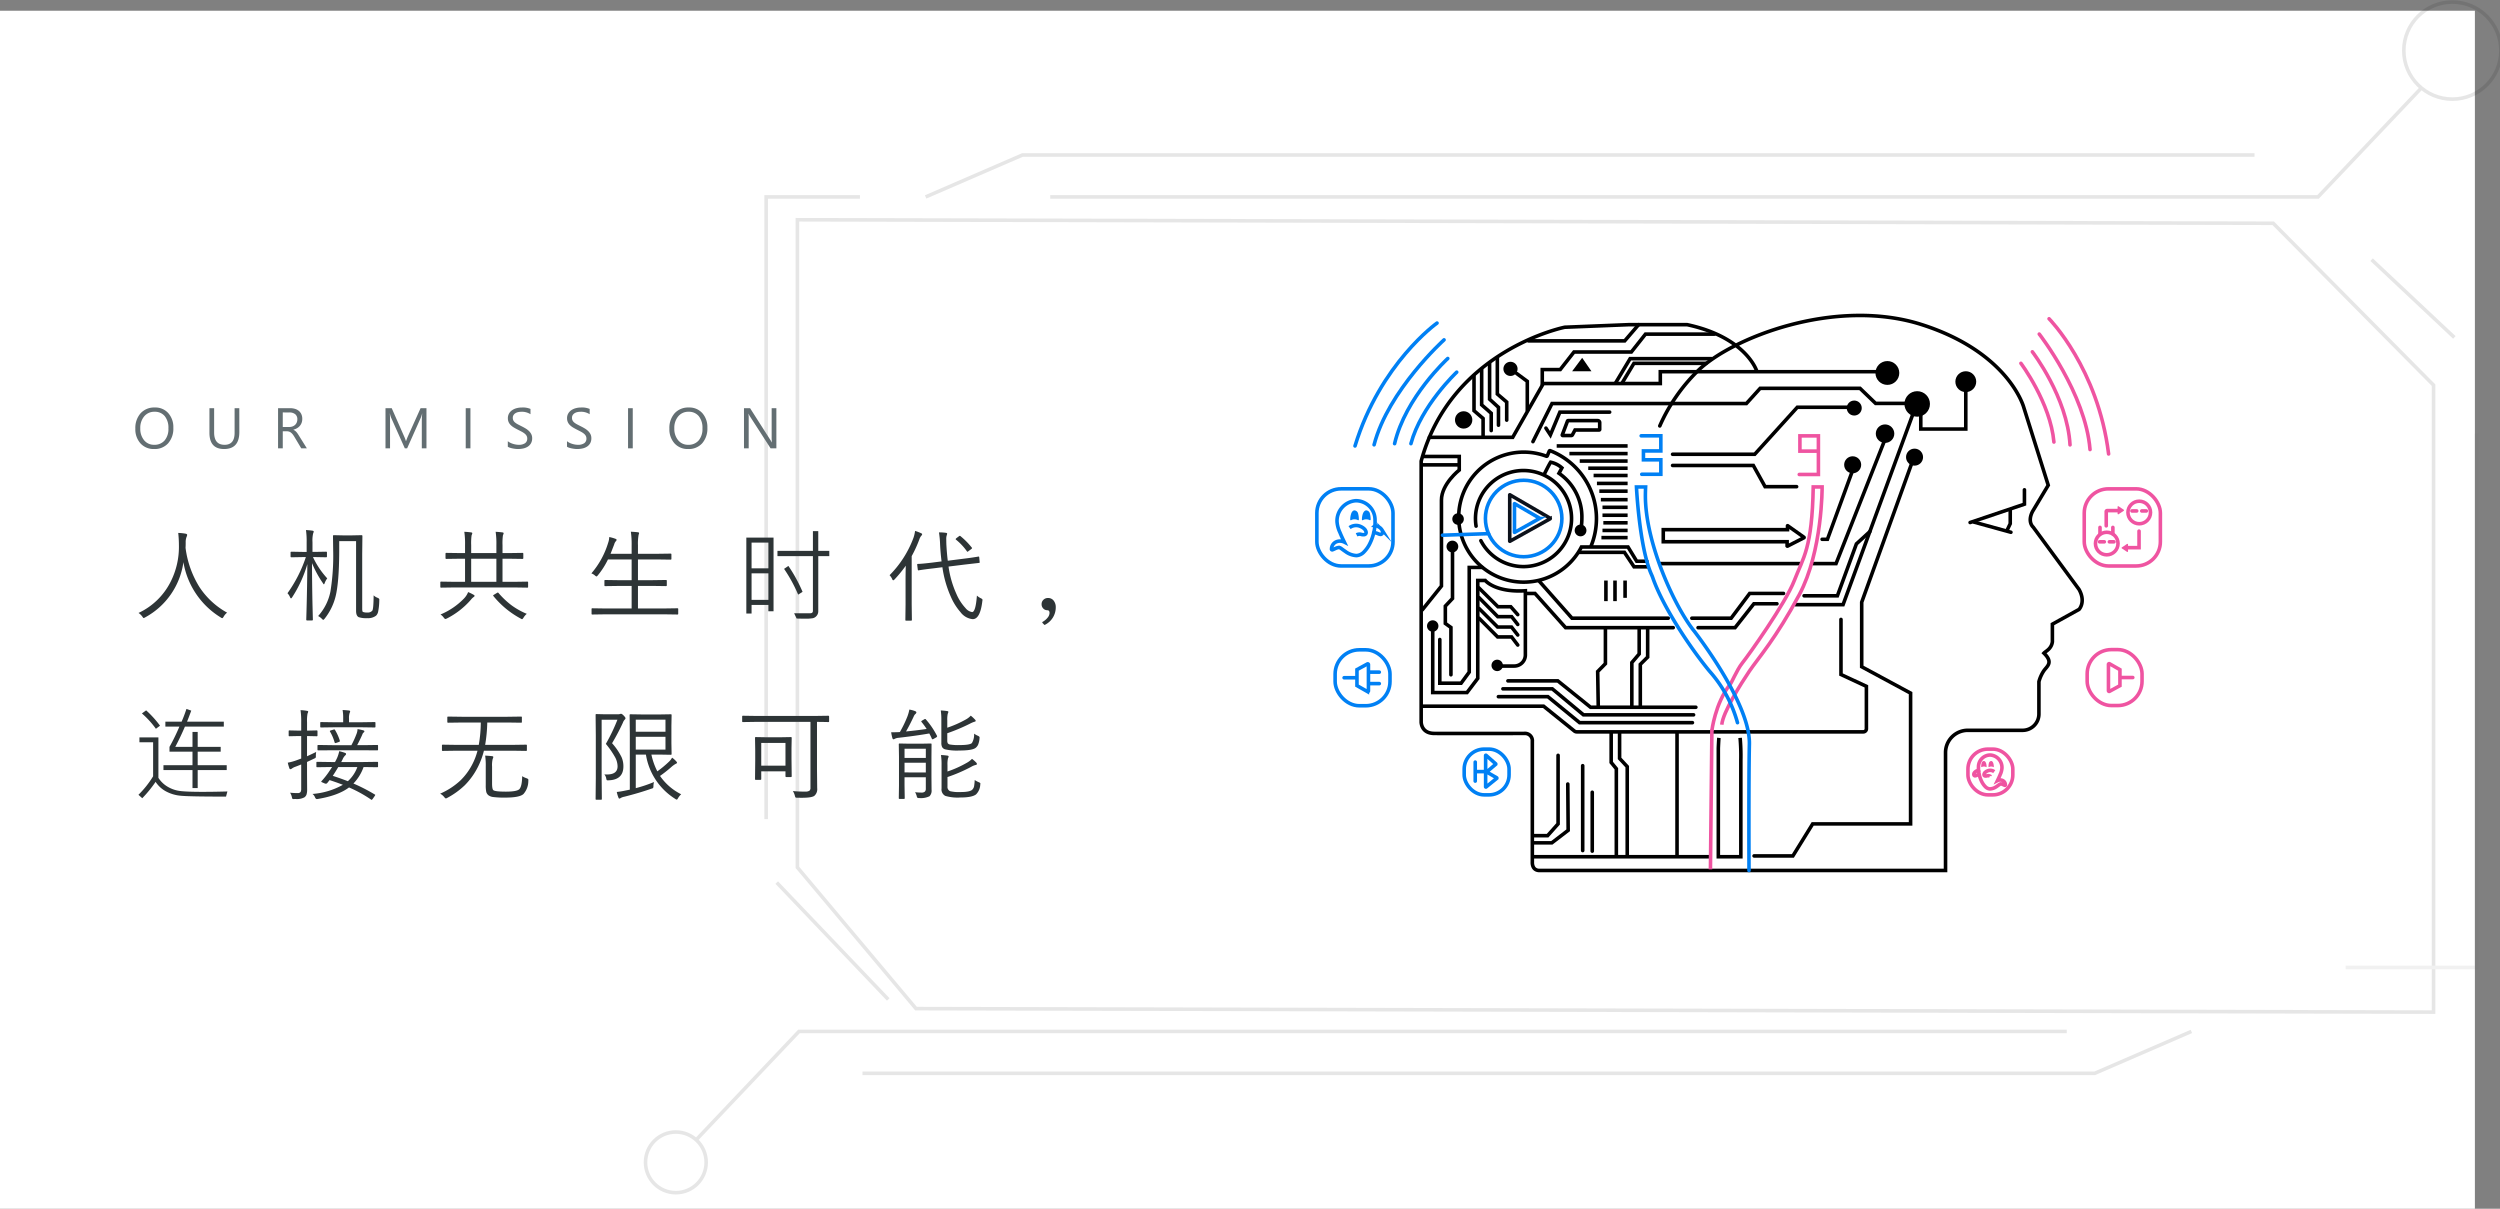 <svg xmlns="http://www.w3.org/2000/svg" xmlns:xlink="http://www.w3.org/1999/xlink" width="697" height="337" viewBox="0 0 697 337"><rect x="0" y="0" width="697" height="337" fill="#808080" stroke="none"/><defs><style>.a{fill:#fff;}.b{clip-path:url(#a);}.c,.d,.e,.f,.g,.h,.i,.m,.n{fill:none;}.c,.e{stroke:#0080f4;}.c,.d,.e,.f,.g,.h,.i{stroke-miterlimit:10;}.d,.f{stroke:#ef54a1;}.e,.f,.g,.h{stroke-linecap:round;}.g,.i,.m{stroke:#000;}.h{stroke:#0c111a;}.j{fill:#ef54a1;}.k{fill:#0080f4;}.l{opacity:0.1;}.n{stroke:#707070;}.o{fill:#2d3436;}.p{fill:#636e72;}</style><clipPath id="a"><rect class="a" width="690" height="333.626" transform="translate(50 88)"/></clipPath></defs><g transform="translate(16.315 -160)"><rect class="a" width="690" height="334" transform="translate(-16.315 163)"/><g class="b" transform="translate(-59.315 72)"><g transform="translate(128.72 110.573)"><g transform="translate(281.423 65.383)"><rect class="c" width="21.226" height="21.506" rx="6.75" transform="translate(0 48.328)"/><rect class="c" width="15.297" height="15.594" rx="6.75" transform="translate(5.09 93.213)"/><rect class="c" width="12.512" height="12.755" rx="5.568" transform="translate(41.073 120.896)"/><rect class="d" width="12.512" height="12.755" rx="5.568" transform="translate(181.521 120.896)"/><g transform="translate(10.633 2.118)"><path class="e" d="M83.38,43.043s-9.927,9.337-12.765,19.93" transform="translate(-55.025 -29.355)"/><path class="e" d="M73.425,32.981S61.633,43.734,58.6,56.725" transform="translate(-47.562 -23.108)"/><path class="e" d="M63.025,19.274S47.475,33.3,43.518,48.535" transform="translate(-38.201 -14.597)"/><path class="e" d="M52.359,6.938S36.529,18.171,29.494,41.2" transform="translate(-29.494 -6.938)"/></g><g transform="translate(196.288 0.916)"><path class="f" d="M519.192,36.531s8.241,11.024,9.2,21.948" transform="translate(-519.192 -24.11)"/><path class="f" d="M527.61,28.052s9.756,12.63,10.5,25.951" transform="translate(-524.419 -18.845)"/><path class="f" d="M532.68,15.025s12.89,16.508,14.154,32.193" transform="translate(-527.566 -10.757)"/><path class="f" d="M539.9,3.768s13.649,13.8,16.6,37.695" transform="translate(-532.05 -3.768)"/></g><path class="g" d="M171.672,16.741s-2.958-9.314-19.387-12.831H136.136l-17.948.72S86.528,10.945,78.154,41.964v72.7s-.06,3.171,3.618,3.211,25.144,0,25.144,0a2.046,2.046,0,0,1,2.228,2.228v33.681s-.17,2.305,2.009,2.305H224.344V123.217a6.209,6.209,0,0,1,6.209-6.209h15.283a4.544,4.544,0,0,0,4.543-4.544v-9.021a10.253,10.253,0,0,1,1.4-3.078c.959-1.319,2.638-2.278,0-4.877.519-.56,2.079-1.159,2.358-3.158V87.414l7.435-4.118s1.959-2.039,0-5.556L248.782,60.352s-1.719-1.4-.16-4.4l4.357-7.275-6.836-21.746s-4.1-15.243-28.408-23.025-53.3,3.837-62.466,12.9a49.157,49.157,0,0,0-10.591,15.338" transform="translate(-49.073 -1.352)"/><path class="g" d="M157.074,12.615H183.9L187.774,8.1" transform="translate(-98.073 -5.54)"/><path class="g" d="M215.191,15.057H195.977l-3.944,4.983H176.044l-3.837,4.9H167.2v4.164" transform="translate(-104.358 -9.861)"/><path class="g" d="M134.159,32.348V42.5l2.612,2.239v5.037" transform="translate(-83.845 -20.597)"/><path class="g" d="M128.465,36.566v9.993l2.478,2.265v4.983" transform="translate(-80.31 -23.215)"/><path class="g" d="M122.631,41.205v9.807l2.665,2.345v4.823" transform="translate(-76.688 -26.096)"/><path class="g" d="M117.008,45.985v9.62l2.532,2.185v5.063" transform="translate(-73.197 -29.064)"/><circle cx="1.979" cy="1.979" r="1.979" transform="translate(52.002 12.907)"/><circle cx="2.906" cy="2.906" r="2.906" transform="translate(178.015 15.549)"/><circle cx="3.558" cy="3.558" r="3.558" transform="translate(163.812 21.105)"/><circle cx="3.323" cy="3.323" r="3.323" transform="translate(155.733 12.706)"/><circle cx="2.58" cy="2.58" r="2.58" transform="translate(155.829 30.371)"/><circle cx="2.373" cy="2.373" r="2.373" transform="translate(164.259 37.122)"/><circle cx="2.091" cy="2.091" r="2.091" transform="translate(147.73 23.716)"/><circle cx="2.373" cy="2.373" r="2.373" transform="translate(147.008 39.253)"/><circle cx="2.419" cy="2.419" r="2.419" transform="translate(38.504 26.701)"/><circle cx="1.611" cy="1.611" r="1.611" transform="translate(37.756 55.141)"/><circle cx="1.641" cy="1.641" r="1.641" transform="translate(36.141 62.773)"/><circle cx="1.641" cy="1.641" r="1.641" transform="translate(71.877 58.292)"/><circle cx="1.595" cy="1.595" r="1.595" transform="translate(48.681 95.961)"/><circle cx="1.595" cy="1.595" r="1.595" transform="translate(30.704 84.981)"/><path class="g" d="M84.184,60.979h23.237l8.528-14.993h32.619v-3.3h60.6" transform="translate(-52.817 -27.012)"/><path class="g" d="M148.428,44.052l2.945,2.172v8.088" transform="translate(-92.705 -27.863)"/><path class="g" d="M247.893,33.122H225.161L221.11,39.89" transform="translate(-137.832 -21.077)"/><path class="g" d="M249.435,36.531H229.321l-3.238,5.39" transform="translate(-140.919 -23.194)"/><path d="M191.961,32.489l-2.8,3.744h5.383Z" transform="translate(-117.996 -20.684)"/><path class="g" d="M79,249.062h33.8l8.579,6.918a1.074,1.074,0,0,0,.673.237h79.9a.853.853,0,0,0,.853-.853V243.533l-7.088-3.3v-15.35" transform="translate(-49.596 -140.134)"/><path class="g" d="M79.364,105.03h9.927v3.784s-4.963,3.877-4.963,8.395v23.944L79,147.789" transform="translate(-49.596 -65.723)"/><line class="g" x1="9.973" transform="translate(29.401 41.652)"/><path class="g" d="M97.919,174.268v13.351l-2,2.119v4.837l1.559,1.119v13.191" transform="translate(-60.104 -108.712)"/><path class="g" d="M86.642,210.31v17.148H96.2l3-3.957V196.2h2.079s2.718,3.4,11.193,2.878v17.888a3.1,3.1,0,0,1-3.1,3.1H105.71" transform="translate(-54.343 -122.328)"/><path class="g" d="M91.843,206.733v12.179h5.943l2.265-3.091V186.639h3.624" transform="translate(-57.572 -116.393)"/><path class="g" d="M120.575,201.647l5.323,5.27h3.578l1.939,2.2" transform="translate(-75.412 -125.711)"/><path class="g" d="M120.7,208.852l5.217,5.3h3.877l1.7,2.179" transform="translate(-75.488 -130.184)"/><path class="g" d="M120.7,216.812l5.177,5.177h3.877l1.739,2.219" transform="translate(-75.488 -135.127)"/><path class="g" d="M120.7,223.982l5.177,5.217h3.9l1.719,2.259" transform="translate(-75.488 -139.578)"/><path class="g" d="M141.944,270.058h13.911l9.134,7.355h29.354" transform="translate(-88.679 -168.186)"/><path class="g" d="M138.265,275.91h13.766l8.688,7.249h30.7" transform="translate(-86.395 -171.819)"/><path class="g" d="M134.932,281.674h13.8l8.848,7.249H189.03" transform="translate(-84.326 -175.398)"/><path class="g" d="M210.107,232.153v9.574l-2.159,2.2.159,9.594" transform="translate(-129.66 -144.652)"/><path class="g" d="M235.112,231.732v7.022l-2.052,2.412v12.092" transform="translate(-145.251 -144.39)"/><path class="g" d="M241.347,231.732v7.895l-2.052,2.039v11.592" transform="translate(-149.122 -144.39)"/><path class="g" d="M167.832,324.827v19.107l-2.918,3.278h-3.8" transform="translate(-100.582 -202.191)"/><path class="g" d="M170.537,345.921l.107,12.9-4.557,3.491h-4.97" transform="translate(-100.582 -215.287)"/><line class="g" x2="48.843" transform="translate(60.534 150.9)"/><path class="g" d="M217.877,308.526v8.155l1.439,1.759v24.3" transform="translate(-135.824 -192.07)"/><path class="g" d="M224.063,308.526v7.035l2.132,2.292v24.89" transform="translate(-139.665 -192.07)"/><line class="g" y1="23.664" transform="translate(74.111 125.517)"/><line class="g" y1="16.416" transform="translate(76.776 132.925)"/><line class="g" y2="34.218" transform="translate(100.414 116.456)"/><path class="g" d="M322.963,217.881h10.82l5.516-8.927h27.3V172.5l-13.631-7.355V147.154l14.311-39.734" transform="translate(-201.07 -67.207)"/><path class="g" d="M160.343,69.782l5.317-10.633h54.2l3.837-4.237h27.822l4.357,4.2h8.514" transform="translate(-100.102 -34.606)"/><path class="g" d="M169.9,76.879l1.239,1.892,2.652-6.356h13.871" transform="translate(-106.038 -45.473)"/><path class="g" d="M192.2,81.282h-6.729l-.728,1.362a.348.348,0,0,1-.307.184h-2.382a.143.143,0,0,1-.134-.193l1.451-3.836a.2.2,0,0,1,.185-.128h8.231a.56.56,0,0,1,.56.56v1.905A.147.147,0,0,1,192.2,81.282Z" transform="translate(-113.496 -49.358)"/><path class="g" d="M263.039,81.941h22.9L297.817,68.83h14.95" transform="translate(-163.865 -43.247)"/><path class="g" d="M263.039,111.638h22.505l3.278,5.916h8.794" transform="translate(-163.865 -69.826)"/><path class="g" d="M155.739,205.759h2.318l8.528,9.54h30.007" transform="translate(-97.244 -128.264)"/><path class="g" d="M164.771,196.515l9.214,10.413h26.822" transform="translate(-102.852 -122.525)"/><path class="g" d="M119.592,134.833a13.392,13.392,0,1,0-1.335-4.054" transform="translate(-73.869 -72.052)"/><path class="g" d="M142.582,127.509a20.318,20.318,0,0,0-11.324-26.744.2.2,0,0,0-.249.1l-.575,1.337a.191.191,0,0,1-.243.1,18.123,18.123,0,1,0,9.771,25.318h12.994l2.418,3.964h2.818" transform="translate(-66.203 -63.067)"/><path class="g" d="M178.757,128.817a16.278,16.278,0,0,0,.465-3.873,14.8,14.8,0,0,0-6.38-12.605l.813-1.506a6.778,6.778,0,0,0-3.144-1.585c-.373.533-1.732,3.278-1.732,3.278" transform="translate(-105.34 -68.342)"/><circle class="e" cx="10.662" cy="10.662" r="10.662" transform="translate(46.99 45.94)"/><path class="h" d="M143.262,133.238v12.89a.04.04,0,0,0,.059.035l11.187-6.25a.109.109,0,0,0,0-.189l-11.2-6.513A.031.031,0,0,0,143.262,133.238Z" transform="translate(-89.497 -83.218)"/><path class="e" d="M146.77,139.756v7.966a.024.024,0,0,0,.036.021l6.914-3.862a.067.067,0,0,0,0-.117L146.8,139.74A.019.019,0,0,0,146.77,139.756Z" transform="translate(-91.675 -87.272)"/><line class="e" y1="0.433" x2="12.823" transform="translate(35.037 60.826)"/><path class="g" d="M194.188,175.533H206.86l2.688,4.037h3.868" transform="translate(-121.116 -109.497)"/><line class="g" x2="39.054" transform="translate(95.697 69.18)"/><path class="g" d="M277.2,212.667h10.953l5.17-6.909h9.434" transform="translate(-172.659 -128.264)"/><path class="g" d="M281.772,220.013h10.313l5.25-6.662h6.422" transform="translate(-175.495 -132.977)"/><path class="g" d="M256.186,157.056v3.358h34.527v1.157a.08.08,0,0,0,.117.072l4.57-2.337a.081.081,0,0,0,.01-.139l-4.537-3.215a.031.031,0,0,0-.05.026v1.078Z" transform="translate(-159.609 -97.336)"/><path class="g" d="M458.1,57.021V67.574H445.553V63.417" transform="translate(-277.183 -35.915)"/><path class="g" d="M373.011,134.385h1.479l7.035-19.267" transform="translate(-232.144 -71.986)"/><path class="g" d="M366.474,127.681h6.356L386.341,93.4" transform="translate(-228.085 -58.501)"/><path class="g" d="M353.4,126.82h13.271l19.507-53.245" transform="translate(-219.967 -46.193)"/><path class="g" d="M359.738,178.171h9.289l5.3-14.47,3.747-3.427" transform="translate(-223.903 -100.023)"/><path class="f" d="M361.291,94.122h-4.917V89.865h5.157v10.773h-5.336" transform="translate(-221.702 -56.308)"/><path class="e" d="M239.949,89.847h5.476v4.211h-4.85v2.478h4.85v4.037h-5.317" transform="translate(-149.528 -56.297)"/><path class="g" d="M236.469,127.451" transform="translate(-147.368 -79.644)"/><path class="i" d="M302.75,311.97a56.9,56.9,0,0,1,.2,6.2v26.942h-6.276v-30.3s.112-2.446.16-2.838" transform="translate(-184.748 -194.208)"/><line class="i" y2="5.743" transform="translate(80.587 73.897)"/><line class="i" y2="5.743" transform="translate(83.119 73.897)"/><line class="i" y2="4.823" transform="translate(85.93 73.897)"/><line class="i" x2="19.774" transform="translate(66.863 36.375)"/><line class="i" x2="16.229" transform="translate(70.407 38.507)"/><line class="i" x2="13.351" transform="translate(73.285 40.586)"/><line class="i" x1="10.979" transform="translate(75.657 42.585)"/><line class="i" x1="9.487" transform="translate(77.149 44.61)"/><line class="i" x1="8.554" transform="translate(78.082 46.822)"/><line class="i" x1="7.888" transform="translate(78.748 48.98)"/><line class="i" x1="7.462" transform="translate(79.175 51.352)"/><line class="i" x1="7.009" transform="translate(79.628 53.484)"/><line class="i" x1="7.009" transform="translate(79.628 55.696)"/><line class="i" x1="6.769" transform="translate(79.868 57.801)"/><line class="i" x1="7.009" transform="translate(79.628 59.932)"/><line class="i" x1="7.302" transform="translate(79.335 61.932)"/><line class="d" y1="38.975" x2="0.407" transform="translate(109.728 115.442)"/><path class="d" d="M291.929,195.387s.92-7.53,4.937-12.709c.5-.342,1.939-4.14,3.578-6.178s11.992-16.536,14.47-22.958,4.957-8.823,5.277-26.09h2.478s.12,17.909-6.376,30.061-11.473,17.7-13.9,21.282-7.385,11.5-7.7,14.935" transform="translate(-181.802 -79.644)"/><path class="g" d="M481.823,138.676l15.15-5.117v-4" transform="translate(-299.703 -80.955)"/><path class="g" d="M509.949,144.183v3.891l-.853,1.785" transform="translate(-316.636 -90.033)"/><line class="g" x2="10.26" y2="2.825" transform="translate(183.24 57.615)"/><path class="e" d="M33.823,257.575l-2.9,1.579v4.457l2.9,1.65a.2.2,0,0,0,.3-.172v-7.341A.2.2,0,0,0,33.823,257.575Z" transform="translate(-19.745 -160.42)"/><line class="e" x2="3.318" transform="translate(7.595 100.999)"/><line class="e" x1="2.765" transform="translate(14.637 99.441)"/><line class="e" x1="2.765" transform="translate(14.637 102.638)"/><rect class="d" width="15.297" height="15.594" rx="6.75" transform="translate(214.759 93.155)"/><path class="f" d="M583.881,265.111l2.9-1.58v-4.457l-2.9-1.65a.2.2,0,0,0-.3.172v7.341A.2.2,0,0,0,583.881,265.111Z" transform="translate(-362.887 -160.325)"/><line class="f" x1="3.318" transform="translate(224.159 100.941)"/><line class="e" y2="5.297" transform="translate(44.151 124.517)"/><path class="e" d="M125.548,324.823v8.72a.073.073,0,0,0,.119.057l2.976-2.418a.091.091,0,0,0-.012-.15l-2.8-1.615,2.518-2.148a.091.091,0,0,0,0-.138l-2.678-2.362A.073.073,0,0,0,125.548,324.823Z" transform="translate(-78.499 -202.143)"/><line class="e" x2="2.478" transform="translate(44.391 127.166)"/><path class="j" d="M595.027,169.452v1.907a.182.182,0,0,1-.282.151l-1.43-.953a.182.182,0,0,1,0-.3l1.43-.953A.182.182,0,0,1,595.027,169.452Z" transform="translate(-368.876 -105.609)"/><path class="j" d="M590.282,143.681v-1.906a.181.181,0,0,1,.282-.151l1.43.953a.182.182,0,0,1,0,.3l-1.43.953A.181.181,0,0,1,590.282,143.681Z" transform="translate(-367.043 -88.424)"/><g transform="translate(213.943 48.334)"><rect class="d" width="21.226" height="21.506" rx="6.75"/><path class="f" d="M581.937,149.088v-3.977a.26.26,0,0,1,.26-.26h3.438" transform="translate(-575.805 -138.782)"/><circle class="d" cx="3.145" cy="3.145" r="3.145" transform="translate(12.188 3.444)"/><line class="f" x2="1.266" transform="translate(16.039 6.163)"/><line class="f" x2="1.319" transform="translate(13.307 6.163)"/><g transform="translate(4.275 14.77)"><line class="f" x2="1.266" transform="translate(2.732)"/><line class="f" x2="1.319"/></g><path class="f" d="M597.1,164.539h3.4v-4.61" transform="translate(-585.221 -148.143)"/><circle class="f" cx="3.144" cy="3.144" r="3.144" transform="translate(3.13 12.105)"/><line class="f" y1="1.792" transform="translate(4.393 10.753)"/><line class="f" y1="1.792" transform="translate(7.981 10.753)"/></g><g transform="translate(183.161 122.548)"><path class="j" d="M495.461,329.556a.707.707,0,0,1,.629-.575c.288,0,.487.305.575.575a3.3,3.3,0,0,1,.162,1.024.12.12,0,0,1-.126.108c-.018,0-.038,0-.038-.018a1.1,1.1,0,0,0-.575-.144,1.165,1.165,0,0,0-.593.144.1.1,0,0,1-.136-.036.094.094,0,0,1-.008-.018c0-.018-.018-.018-.018-.038a3.989,3.989,0,0,1,.125-1.024Z" transform="translate(-491.252 -327.318)"/><path class="j" d="M490.142,330.667a.1.1,0,0,1-.136-.036.1.1,0,0,1-.008-.018c0-.018-.018-.018-.018-.038a3.889,3.889,0,0,1,.126-1.024.707.707,0,0,1,.629-.575c.287,0,.487.305.593.575a3.3,3.3,0,0,1,.162,1.024.12.12,0,0,1-.126.108c-.018,0-.038,0-.038-.018a1.118,1.118,0,0,0-.593-.144,1.315,1.315,0,0,0-.593.144Z" transform="translate(-487.928 -327.315)"/><path class="d" d="M488.012,335.6a8.7,8.7,0,0,0,.244,1.458" transform="translate(-486.706 -331.428)"/><path class="d" d="M492.5,331.657a1.678,1.678,0,0,0-1.348.072c.251-.521.521-1.078.754-1.653a5.239,5.239,0,0,0,.5-1.835,3.479,3.479,0,0,0-3.217-3.648,3.3,3.3,0,0,0-3.328,3.269c0,.055,0,.109,0,.164h0a6.858,6.858,0,0,0,.018.861l-.04,0a1.694,1.694,0,0,0-.876.39,1.64,1.64,0,0,0-.323.379c-.125.288-.125.647.234.737a1.17,1.17,0,0,0,.431-.108,1.626,1.626,0,0,1,.682-.176.4.4,0,0,1,.109.031,8.556,8.556,0,0,0,.629,1.76,5.407,5.407,0,0,0,1.043,1.51,1.925,1.925,0,0,0,1.294.629,3.483,3.483,0,0,0,1.923-.719c.27-.18.5-.359.683-.487a1.157,1.157,0,0,1,.4-.2,1.994,1.994,0,0,1,.539.144c.2.09.412.2.611.27a.122.122,0,0,0,.144-.072v-.014A1.364,1.364,0,0,0,492.5,331.657Zm-3.451-1.185a1.14,1.14,0,0,0-.88-.054,1.365,1.365,0,0,1-.467.018c-.467-.126-.287-.629-.09-.881a1.989,1.989,0,0,1,.665-.487,1.875,1.875,0,0,1,1.977.162" transform="translate(-484.568 -324.594)"/></g><g transform="translate(4.088 51.645)"><path class="k" d="M28.181,145.6a6.467,6.467,0,0,1,.2,1.658c0,.031-.029.031-.029.06a.136.136,0,0,1-.013.029.161.161,0,0,1-.22.058,1.877,1.877,0,0,0-.96-.233,1.77,1.77,0,0,0-.931.233c0,.029-.031.029-.061.029a.2.2,0,0,1-.2-.174,5.351,5.351,0,0,1,.262-1.658c.143-.436.465-.931.931-.931a1.146,1.146,0,0,1,1.018.931Z" transform="translate(-20.76 -141.983)"/><path class="k" d="M36.746,147.4a2.128,2.128,0,0,0-.96-.233,1.81,1.81,0,0,0-.96.233c0,.029-.031.029-.061.029a.2.2,0,0,1-.2-.174,5.34,5.34,0,0,1,.262-1.658c.172-.436.494-.931.96-.931a1.145,1.145,0,0,1,1.018.931,6.318,6.318,0,0,1,.2,1.658c0,.031-.029.031-.029.06a.157.157,0,0,1-.013.029.161.161,0,0,1-.22.058Z" transform="translate(-26.096 -141.98)"/><path class="c" d="M43.151,157.749a14.123,14.123,0,0,0,.394-2.359" transform="translate(-31.428 -148.636)"/><path class="c" d="M12.231,151.13v.024a.2.2,0,0,0,.233.116c.322-.116.669-.291.989-.436a3.241,3.241,0,0,1,.873-.233,1.886,1.886,0,0,1,.64.32c.291.206.669.5,1.105.787a5.636,5.636,0,0,0,3.112,1.164,3.116,3.116,0,0,0,2.094-1.018,8.743,8.743,0,0,0,1.687-2.443,13.852,13.852,0,0,0,1.018-2.848.631.631,0,0,1,.176-.051,2.624,2.624,0,0,1,1.1.284,1.89,1.89,0,0,0,.7.174c.582-.145.582-.727.378-1.192a2.658,2.658,0,0,0-.522-.613,2.741,2.741,0,0,0-1.418-.632l-.066-.008a11.174,11.174,0,0,0,.029-1.394h0q.005-.132,0-.265a5.338,5.338,0,0,0-5.385-5.291,5.631,5.631,0,0,0-5.206,5.9,8.475,8.475,0,0,0,.814,2.969c.378.931.814,1.832,1.222,2.676a2.717,2.717,0,0,0-2.181-.116A2.208,2.208,0,0,0,12.231,151.13Zm5.033-6.051a3.036,3.036,0,0,1,3.2-.262,3.215,3.215,0,0,1,1.076.788c.32.407.611,1.222-.146,1.425a2.212,2.212,0,0,1-.756-.029,1.845,1.845,0,0,0-1.425.087" transform="translate(-12.23 -137.575)"/></g><path class="e" d="M267.848,234.382s-.107-25.756.107-35.243-10.33-24.844-15.35-31.446c-5.277-6.5-13.751-24.517-13.645-38.055q.009-1.1.063-2.186h-2.555s.81,16.967,4.222,24.49c.122.269.233.54.33.819,2.737,7.915,10.243,19.262,15.741,25.965a35.877,35.877,0,0,1,7.875,14.444" transform="translate(-147.368 -79.644)"/></g><g class="l" transform="translate(94.25 -22)"><path class="i" d="M395.381,229.828l411.45.978,44.711,45.141v174.79l-423.094-.978-33.067-39.367Z" transform="translate(-353.033 -169.131)"/><path class="i" d="M484,214.777H837.464l28.869-30.444" transform="translate(-371.165 -160.451)"/><path class="i" d="M866.333,184.333H512.869L484,214.777" transform="translate(-470.089 102.659)"/><circle class="i" cx="13.532" cy="13.532" r="13.532" transform="translate(490.214)"/><circle class="i" cx="8.456" cy="8.456" r="8.456" transform="translate(0 315.035)"/><path class="m" d="M594.911,274.9l26.974-11.682H965.406" transform="translate(-516.818 -220.57)"/><path class="m" d="M965.406,263.214,938.432,274.9H594.911" transform="translate(-534.42 23.778)"/><path class="m" d="M413.437,293.133H387.292V466.608" transform="translate(-353.655 -238.806)"/><path class="n" d="M1645.295,462.333V611.086H1608.8" transform="translate(-1134.818 -341.939)"/><path class="m" d="M428.642,768.6l31.09,32.585" transform="translate(-392.057 -523.11)"/><path class="m" d="M1636.882,316.811l23.069,21.681" transform="translate(-1155.649 -244.99)"/></g></g></g><path class="o" d="M26.318-.191A3.636,3.636,0,0,0,25.348.943q-.246.4-.369.4a.853.853,0,0,1-.424-.191A22.414,22.414,0,0,1,14.137-14.273,20.733,20.733,0,0,1,3.473,1.121a1.428,1.428,0,0,1-.424.191q-.1,0-.383-.424a4.322,4.322,0,0,0-1.039-1,19.013,19.013,0,0,0,8.846-8.5A21.547,21.547,0,0,0,12.879-19.1a30.533,30.533,0,0,0-.191-3.322,14.591,14.591,0,0,1,2.092.219q.4.1.4.342a1.654,1.654,0,0,1-.164.547,4.021,4.021,0,0,0-.246,1.572q0,.984-.041,1.463A27.238,27.238,0,0,0,18.58-7.369,21.843,21.843,0,0,0,26.318-.191ZM68.742-3.609a16.746,16.746,0,0,1-.328,3.2A2.192,2.192,0,0,1,67.854.643a3.68,3.68,0,0,1-2.475.7,6.608,6.608,0,0,1-2.352-.273Q62.275.725,62.275-.7V-20.139h-4.7v2.967q-.041,8.6-1.025,12.51a16.353,16.353,0,0,1-3.035,6.139q-.287.342-.4.342-.082,0-.355-.273A3.957,3.957,0,0,0,51.693.752a14.3,14.3,0,0,0,3.445-6.918,62.466,62.466,0,0,0,.752-11.375l-.055-4.006q0-.246.219-.246l2.529.055h2.57l2.639-.055a.218.218,0,0,1,.246.246l-.055,4.99V-1.312q0,.793.191.916a3.085,3.085,0,0,0,1.258.164,1.621,1.621,0,0,0,1.354-.506q.355-.41.383-4.279a3.155,3.155,0,0,0,1.135.7q.451.191.451.465Q68.756-3.76,68.742-3.609ZM54.236-9.748a4.7,4.7,0,0,0-.7,1.285q-.137.369-.232.369t-.273-.314A30.007,30.007,0,0,1,49.984-14Q50-8.436,50.121-2.516q.041,1.449.082,3.295.027.9.027.984,0,.219-.246.219H48.631q-.246,0-.246-.219,0-.027.068-2.365.191-6.932.232-13.125a34.456,34.456,0,0,1-4.252,9.283q-.191.273-.3.273t-.26-.314a3.557,3.557,0,0,0-.725-1.121,37.652,37.652,0,0,0,5.127-10.076H47.264l-3.021.055q-.232,0-.232-.219v-1.121q0-.219.232-.219l3.021.055h1.23V-19.8a21.707,21.707,0,0,0-.191-3.418q.93.041,1.791.164.369.055.369.232a1.765,1.765,0,0,1-.164.561,8.612,8.612,0,0,0-.178,2.406v2.721h.752l3.049-.055q.232,0,.232.219v1.121q0,.219-.232.219l-3.049-.055h-.615A23.266,23.266,0,0,0,54.236-9.748Zm56,2.365a.193.193,0,0,1-.219.219l-3.65-.055H89.633l-3.65.055a.193.193,0,0,1-.219-.219V-8.627a.193.193,0,0,1,.219-.219l3.65.055h3.021V-15.23H91.342l-3.9.055q-.232,0-.232-.219v-1.244q0-.219.232-.219l3.9.055h1.313v-2.215a22.88,22.88,0,0,0-.205-3.719q.984.041,1.887.164.342.055.342.232a3.034,3.034,0,0,1-.205.615,16.418,16.418,0,0,0-.109,2.707V-16.8h7.027v-2.215a22.88,22.88,0,0,0-.205-3.719q.916.041,1.887.164.342.055.342.232a3.034,3.034,0,0,1-.205.615,16.418,16.418,0,0,0-.109,2.707V-16.8h1.709l3.855-.055q.232,0,.232.219v1.244q0,.219-.232.219l-3.855-.055H103.1v6.439h3.268l3.65-.055a.193.193,0,0,1,.219.219Zm-8.846-1.408V-15.23H94.363v6.439ZM109.867.137a4.2,4.2,0,0,0-.889,1.039q-.287.451-.424.451a.872.872,0,0,1-.369-.164,25.031,25.031,0,0,1-7.615-6.275.4.4,0,0,1-.082-.178q0-.068.26-.219l.834-.506a.466.466,0,0,1,.205-.082.3.3,0,0,1,.191.109A23.155,23.155,0,0,0,105.6-2.256,20.344,20.344,0,0,0,109.867.137Zm-14.561-5q0,.164-.342.383a3.963,3.963,0,0,0-.7.711,22.1,22.1,0,0,1-6.686,5.209,1.549,1.549,0,0,1-.424.137q-.137,0-.424-.369a3.5,3.5,0,0,0-.916-.889,19.638,19.638,0,0,0,6.549-4.457,5.267,5.267,0,0,0,1.148-1.791,11.786,11.786,0,0,1,1.531.752Q95.307-5.059,95.307-4.867ZM152.086.109a.193.193,0,0,1-.219.219L148.176.273H131.852l-3.705.055a.193.193,0,0,1-.219-.219v-1.3a.193.193,0,0,1,.219-.219l3.705.055H139.1V-7.643h-3.445l-3.924.055a.193.193,0,0,1-.219-.219V-9.078a.193.193,0,0,1,.219-.219l3.924.055H139.1v-5.783h-6.6a21.724,21.724,0,0,1-2.885,4.5q-.219.246-.314.246a1.1,1.1,0,0,1-.424-.273,3.109,3.109,0,0,0-1-.588,23.413,23.413,0,0,0,4.676-8.531,5.049,5.049,0,0,0,.3-1.6,10.658,10.658,0,0,1,1.709.479q.342.109.342.3a.6.6,0,0,1-.219.4,2.233,2.233,0,0,0-.451.889q-1,2.57-1.012,2.611H139.1v-2.324a24.508,24.508,0,0,0-.219-3.842q.971.041,1.955.15.342.041.342.246a.743.743,0,0,1-.055.232,1.86,1.86,0,0,0-.082.273,13.8,13.8,0,0,0-.178,2.885V-16.6h5.182l3.924-.055a.193.193,0,0,1,.219.219v1.244a.193.193,0,0,1-.219.219l-3.924-.055h-5.182v5.783h3.9l3.91-.055q.232,0,.232.219v1.271q0,.219-.232.219l-3.91-.055h-3.9v6.289h7.314l3.691-.055a.193.193,0,0,1,.219.219Zm42.123-16.064h-3.076V-.643A1.976,1.976,0,0,1,190.682.69a1.937,1.937,0,0,1-1.046.663,12.1,12.1,0,0,1-2.263.137q-.875,0-2.27-.041l-.7-1.477q3.883.027,4.56,0t.677-.67V-15.955h-9.885v-1.463h9.885v-5.51h1.49v5.51h3.076ZM178.664-.588h-1.449V-2.352h-4.676V.055h-1.463V-21.109h7.588Zm-1.449-11.963v-7.164h-4.676v7.164Zm0,8.8v-7.4h-4.676v7.4Zm9.543-2.242-1.23.779A41.341,41.341,0,0,0,181.6-12.4l1.2-.82A41.52,41.52,0,0,1,186.758-5.988Zm50.121,2.57q-.588,5.045-2.693,5.045a4.838,4.838,0,0,1-3.4-1.955,16.191,16.191,0,0,1-2.666-4.238,30.5,30.5,0,0,1-2.379-8.285l-2.748.342q-2.365.273-3.828.52a.588.588,0,0,1-.109.014q-.15,0-.178-.232l-.164-1.312v-.109q0-.15.232-.15.916,0,3.883-.355l2.68-.342q-.287-2.27-.41-4.648a27.512,27.512,0,0,0-.314-3.445,12.717,12.717,0,0,1,1.914.123q.369.041.369.273,0,.027-.15.533a3.108,3.108,0,0,0-.1.957q0,.479.027,1.477.15,2.652.4,4.539l4.621-.588q1.791-.219,3.021-.424.328-.041.656-.109.191-.027.219-.027a.449.449,0,0,1,.109-.014q.109,0,.137.205l.123,1.313a.589.589,0,0,1,.014.109q0,.123-.219.15l-3.937.451-4.539.561a27.593,27.593,0,0,0,2.215,7.67,13.669,13.669,0,0,0,2.5,3.883,2.963,2.963,0,0,0,1.859,1.135q.984,0,1.34-4.594a4.221,4.221,0,0,0,1.121.752q.438.219.438.438A2.471,2.471,0,0,1,236.879-3.418ZM220.09-22.039a.529.529,0,0,1-.232.4,3.392,3.392,0,0,0-.561,1.066,34.321,34.321,0,0,1-2.119,4.621V-2.516l.055,4.334q0,.232-.26.232h-1.34q-.219,0-.219-.232l.055-4.334V-9.488q0-1.2.055-3.787a34.921,34.921,0,0,1-3.117,3.814q-.246.246-.355.246-.164,0-.287-.273a3.747,3.747,0,0,0-.752-1.148,29.159,29.159,0,0,0,6.672-10.445,9.766,9.766,0,0,0,.438-1.9,11.334,11.334,0,0,1,1.682.643Q220.09-22.23,220.09-22.039Zm13.822,3.678a.314.314,0,0,1,.1.164q0,.1-.232.287l-.711.52q-.246.219-.328.219t-.164-.123a16.108,16.108,0,0,0-3.021-3.227q-.123-.109-.123-.178t.26-.3l.643-.479a.6.6,0,0,1,.273-.137.276.276,0,0,1,.164.082A20.706,20.706,0,0,1,233.912-18.361ZM255.186-4.279a1.924,1.924,0,0,1,1.627.807,2.925,2.925,0,0,1,.533,1.8,5.421,5.421,0,0,1-2.912,4.813.4.4,0,0,1-.205.082.22.22,0,0,1-.164-.109l-.424-.451a.42.42,0,0,1-.055-.164q0-.082.191-.178a4.722,4.722,0,0,0,1.333-1.162,2.091,2.091,0,0,0,.5-1.244q0-.779-.615-.779a1.522,1.522,0,0,1-1.162-.52,1.625,1.625,0,0,1-.437-1.135,1.664,1.664,0,0,1,.6-1.34A1.761,1.761,0,0,1,255.186-4.279ZM26.209,43.7H18.115v5.018H16.666V43.7H8.572V42.33h8.094V38.57H10.254V37.23a53.722,53.722,0,0,0,2.762-5.66H9.105V30.2h4.525q.67-1.5,1.354-3.555l1.34.479q-.807,2.188-1.176,3.076H25.4V31.57H14.561q-1.189,2.8-2.693,5.66h4.8v-4.17h1.449v4.17h6.412v1.34H18.115v3.76h8.094ZM7.615,31.324l-1.148.861a24.964,24.964,0,0,0-3.9-4.279l1.176-.861A28.714,28.714,0,0,1,7.615,31.324ZM26.4,49.658l-.383,1.436q-10.186,0-12.592-.239a10.638,10.638,0,0,1-4.2-1.244,7.954,7.954,0,0,1-2.844-2.632,33.384,33.384,0,0,1-3.719,4.566L1.6,50.588a26.85,26.85,0,0,0,4.088-5.154V35.945H1.873V34.578H7.164V45.857A7.679,7.679,0,0,0,9.8,48.373a8.978,8.978,0,0,0,3.63,1.183q1.976.212,5.968.212Q22.723,49.768,26.4,49.658Zm42-6.973a.193.193,0,0,1-.219.219l-3.814-.055a12.742,12.742,0,0,1-2.83,4.594,49.143,49.143,0,0,1,5.934,3.049q.15.082.15.137a1.087,1.087,0,0,1-.164.314l-.506.725q-.232.328-.342.328a.332.332,0,0,1-.164-.082,36.5,36.5,0,0,0-6.139-3.377q-2.967,2.256-8.682,3.213a1.536,1.536,0,0,1-.3.027q-.287,0-.506-.506a2.1,2.1,0,0,0-.7-.916A20.5,20.5,0,0,0,58.6,47.8q-2.064-.779-3.719-1.312l-.588.752a.561.561,0,0,1-.424.26,1.071,1.071,0,0,1-.355-.082l-.533-.232q-.424-.164-.424-.273,0-.055.137-.191A23.062,23.062,0,0,0,54.482,44.5q.834-1.217,1.094-1.654H55.33l-3.9.055a.193.193,0,0,1-.219-.219V41.619a.193.193,0,0,1,.219-.219l3.9.055H56.4q.219-.369.561-1.094a9.5,9.5,0,0,0,.615-1.928,13.609,13.609,0,0,1,1.654.479.322.322,0,0,1,.246.328q0,.191-.287.424a3.418,3.418,0,0,0-.67,1.039l-.383.752h6.125l3.924-.055a.193.193,0,0,1,.219.219Zm-5.77.164H57.313q-.643,1.094-1.531,2.461,1.941.615,4.2,1.49A9.89,9.89,0,0,0,62.631,42.85Zm-11.115-8.8a.193.193,0,0,1-.219.219l-2.5-.055H48.6v5.633q1.354-.615,2.543-1.2a7.015,7.015,0,0,0-.082,1.2.8.8,0,0,1-.068.41.868.868,0,0,1-.328.205l-2.064.971v3.391l.027,4.225a4.451,4.451,0,0,1-.191,1.531,1.667,1.667,0,0,1-.561.711,4.394,4.394,0,0,1-2.365.479H45.1q-.191.014-.273.014-.246,0-.314-.109a1.739,1.739,0,0,1-.137-.437A3.927,3.927,0,0,0,43.873,50a16.96,16.96,0,0,0,2.092.109.948.948,0,0,0,.848-.314,2.035,2.035,0,0,0,.164-.971V42.139l-1.572.615a3.585,3.585,0,0,0-1.053.533.723.723,0,0,1-.369.164.293.293,0,0,1-.287-.219,12.089,12.089,0,0,1-.465-1.6,14.558,14.558,0,0,0,2.488-.684l1.258-.465V34.209H46.2l-2.529.055q-.191,0-.191-.219V32.869q0-.232.191-.232l2.529.055h.779v-2.3a21.427,21.427,0,0,0-.191-3.4,10.875,10.875,0,0,1,1.791.191q.342.041.342.219a1.573,1.573,0,0,1-.178.533,10.842,10.842,0,0,0-.137,2.434v2.324h.191l2.5-.055q.219,0,.219.232ZM68.4,38.01q0,.191-.219.191l-3.9-.027H55.6l-3.855.027q-.232,0-.232-.191V36.916q0-.219.232-.219l3.855.055h5.373a26.567,26.567,0,0,0,1.49-3.309,4.077,4.077,0,0,0,.219-1.176q.971.178,1.572.342.342.1.342.273a.447.447,0,0,1-.219.342,1.191,1.191,0,0,0-.369.588q-.561,1.285-1.436,2.939h1.709l3.9-.055a.193.193,0,0,1,.219.219ZM67.676,31.6a.193.193,0,0,1-.219.219l-3.787-.055H56.3l-3.8.055a.193.193,0,0,1-.219-.219V30.531a.193.193,0,0,1,.219-.219l3.8.055H58.68V29.3a12.642,12.642,0,0,0-.164-2.352q.807.041,1.764.137.342.055.342.232a1.059,1.059,0,0,1-.137.438,4.461,4.461,0,0,0-.178,1.627v.984H63.67l3.787-.055a.193.193,0,0,1,.219.219Zm-9.939,3.869a.754.754,0,0,1,.027.15q0,.137-.287.246l-.725.246a.879.879,0,0,1-.26.055q-.164,0-.219-.246a12.374,12.374,0,0,0-1.258-2.939.609.609,0,0,1-.055-.15q0-.1.26-.191l.725-.219a1.159,1.159,0,0,1,.273-.055.2.2,0,0,1,.178.137A13.448,13.448,0,0,1,57.736,35.467Zm52.158,2.693q0,.191-.219.191l-3.719-.055H97.918a21.641,21.641,0,0,1-1.709,4.594,19.968,19.968,0,0,1-3.637,5.045,21.784,21.784,0,0,1-4.854,3.5,1.018,1.018,0,0,1-.41.164q-.164,0-.451-.369a3.585,3.585,0,0,0-1.148-.957A19.85,19.85,0,0,0,91.355,46.6a17.32,17.32,0,0,0,3.254-4.375A18,18,0,0,0,96.127,38.3H90.193l-3.76.055q-.219,0-.219-.191V36.834a.193.193,0,0,1,.219-.219l3.76.055h6.289a36.925,36.925,0,0,0,.561-6.234h-5.2l-3.9.055q-.232,0-.232-.219V29q0-.219.232-.219l3.9.055h12.537l3.9-.055A.193.193,0,0,1,108.5,29v1.271a.193.193,0,0,1-.219.219l-3.9-.055H98.848a41.46,41.46,0,0,1-.588,6.234h7.7l3.719-.055a.193.193,0,0,1,.219.219Zm.4,8.559a5.482,5.482,0,0,1-1.34,3.637q-1.053,1.012-5.1,1.012a24.264,24.264,0,0,1-3.391-.164,2.76,2.76,0,0,1-1.312-.506,1.826,1.826,0,0,1-.588-.943,8.62,8.62,0,0,1-.137-1.832V42.754a19.159,19.159,0,0,0-.164-3.09q.861.041,1.9.15.369.041.369.246a1.261,1.261,0,0,1-.164.506,7.2,7.2,0,0,0-.178,2.16v4.7q0,1.531.342,1.859.451.424,3.5.424,3.076,0,3.773-.7.738-.82.779-3.609a5.648,5.648,0,0,0,1.244.588,1.229,1.229,0,0,1,.4.219.456.456,0,0,1,.082.3A1.916,1.916,0,0,1,110.291,46.719Zm42.615,3.719a4.621,4.621,0,0,0-.875,1.094q-.232.4-.328.4a.853.853,0,0,1-.424-.191,17.852,17.852,0,0,1-8.2-12.359h-2.83v9.352a36.055,36.055,0,0,0,5.072-1.709,5.628,5.628,0,0,0-.15,1.094,1.191,1.191,0,0,1-.1.574,1.024,1.024,0,0,1-.437.178q-3.309,1.176-7.533,2.242a3.327,3.327,0,0,0-1.053.369.723.723,0,0,1-.369.164q-.164,0-.246-.246a9.115,9.115,0,0,1-.479-1.6,22.082,22.082,0,0,0,2.406-.4l1.23-.246V33.334l-.055-4.977a.193.193,0,0,1,.219-.219l3.527.055h4.484l3.254-.055a.193.193,0,0,1,.219.219l-.055,3.021v4.813l.055,3.021a.193.193,0,0,1-.219.219l-3.254-.055h-2.16a18.8,18.8,0,0,0,1.654,4.676A28.947,28.947,0,0,0,149.57,41.3a4.445,4.445,0,0,0,.807-1.066,6.652,6.652,0,0,1,1.189,1.066.767.767,0,0,1,.191.342q0,.178-.342.3a7.272,7.272,0,0,0-1.34.984,35.35,35.35,0,0,1-3.062,2.406A15.629,15.629,0,0,0,152.906,50.438Zm-4.375-12.455V34.428h-8.285v3.555Zm0-4.977V29.643h-8.285v3.363Zm-11.143-3.773a.6.6,0,0,1-.219.4,2.35,2.35,0,0,0-.506.848,61.418,61.418,0,0,1-3.021,5.729,17.2,17.2,0,0,1,2.639,3.869,6.351,6.351,0,0,1,.52,2.57q0,3.746-4.088,3.9-.178.014-.273.014-.232,0-.3-.109a1.475,1.475,0,0,1-.123-.41,2.316,2.316,0,0,0-.533-1.148q.355.027.711.027,2.98,0,2.98-2.27a5.506,5.506,0,0,0-.725-2.6,24.376,24.376,0,0,0-2.543-3.664,50.743,50.743,0,0,0,3.227-6.727h-4.4V46.008l.055,5.742a.193.193,0,0,1-.219.219h-1.3a.193.193,0,0,1-.219-.219l.055-5.742V34.031l-.055-5.729a.193.193,0,0,1,.219-.219l2.215.055h3.732a1.825,1.825,0,0,0,.67-.082.543.543,0,0,1,.246-.055q.26,0,.752.506T137.389,29.232Zm46.334,16.174a.205.205,0,0,1-.232.232h-1.258q-.246,0-.246-.232V44.039h-6.754V46.2q0,.219-.232.219h-1.285a.193.193,0,0,1-.219-.219l.055-5.209V38.242l-.055-3.527a.193.193,0,0,1,.219-.219l3.021.055h3.732l3.021-.055q.232,0,.232.219l-.055,2.912v2.83Zm-1.736-2.939V36.123h-6.754v6.344Zm12.168-12.373a.193.193,0,0,1-.219.219l-.4-.014q-1.176-.027-2.762-.041V43.533l.055,5.209a2.431,2.431,0,0,1-.793,2.133q-.725.547-3.514.547-.52,0-1.217-.014a.93.93,0,0,1-.52-.082,1.677,1.677,0,0,1-.178-.479,4.211,4.211,0,0,0-.561-1.3,33.263,33.263,0,0,0,3.363.15,2.235,2.235,0,0,0,1.244-.232,1.035,1.035,0,0,0,.3-.861V30.258H173.811l-3.678.055a.193.193,0,0,1-.219-.219V28.781q0-.232.219-.232l3.678.055h16.461l3.664-.055q.219,0,.219.232Zm28.561,19.072a2.251,2.251,0,0,1-.561,1.818,5.421,5.421,0,0,1-2.885.506.9.9,0,0,1-.52-.1,1.214,1.214,0,0,1-.178-.465,4.513,4.513,0,0,0-.451-1.066,14.439,14.439,0,0,0,1.736.109,1.383,1.383,0,0,0,1.012-.287,1.154,1.154,0,0,0,.246-.834V45.693h-5.934v2.352l.055,3.473a.193.193,0,0,1-.219.219H213.8a.193.193,0,0,1-.219-.219l.055-3.445v-8.08l-.055-3.486a.193.193,0,0,1,.219-.219l2.83.055h3.063l2.83-.055q.191,0,.191.219l-.027,3.664v5.3Zm-1.6-4.812V41.646h-5.934v2.707Zm0-4.047v-2.57h-5.934v2.57Zm15.176,7.479a4.068,4.068,0,0,1-1.176,2.693q-1.121.861-4.375.861a12.073,12.073,0,0,1-4.2-.451,2.015,2.015,0,0,1-1.039-2.064V42.33a17.155,17.155,0,0,0-.164-2.83,16.937,16.937,0,0,1,1.791.164q.342.041.342.26a1.806,1.806,0,0,1-.178.506,7.368,7.368,0,0,0-.137,1.873v1.791a29.949,29.949,0,0,0,5.346-2.406,5.961,5.961,0,0,0,1.49-1.121,9.018,9.018,0,0,1,1.148,1.012.612.612,0,0,1,.219.41q0,.232-.369.287a4.663,4.663,0,0,0-1.258.533,43.41,43.41,0,0,1-6.576,2.83v2.652a1.271,1.271,0,0,0,.725,1.285,10.391,10.391,0,0,0,2.912.246q2.516,0,3.227-.615a1.866,1.866,0,0,0,.561-1.039,14.085,14.085,0,0,0,.164-1.7,6.7,6.7,0,0,0,1.148.615q.438.178.438.369A2.946,2.946,0,0,1,236.291,47.785Zm-.205-12.934a5.733,5.733,0,0,1-.4,1.777,2.436,2.436,0,0,1-.67.861q-.943.752-4.58.752a14.132,14.132,0,0,1-3.979-.342,1.366,1.366,0,0,1-.793-.615,2.5,2.5,0,0,1-.219-1.176V29.93a17.7,17.7,0,0,0-.164-2.857q.9.041,1.75.164.369.041.369.246a1.262,1.262,0,0,1-.164.479,7.44,7.44,0,0,0-.137,1.9v2.023a29.97,29.97,0,0,0,5.072-2.242,5.432,5.432,0,0,0,1.477-1.121,11.136,11.136,0,0,1,1.176,1.094.527.527,0,0,1,.191.342q0,.219-.369.273a7.689,7.689,0,0,0-1.23.533A52.091,52.091,0,0,1,227.1,33.43v1.982a1.607,1.607,0,0,0,.15.82.969.969,0,0,0,.547.328,13.362,13.362,0,0,0,2.721.164q2.844,0,3.445-.561a4.57,4.57,0,0,0,.615-2.625,5.5,5.5,0,0,0,1.094.615q.438.205.438.451A1.644,1.644,0,0,1,236.086,34.852Zm-11.867-.725a.43.43,0,0,1,.041.164q0,.123-.232.287l-.711.4a.814.814,0,0,1-.328.137q-.1,0-.205-.191a15.411,15.411,0,0,0-.7-1.436q-3.76.656-8.5,1.2a2.963,2.963,0,0,0-1.176.314.566.566,0,0,1-.342.109q-.164,0-.273-.342a12.476,12.476,0,0,1-.342-1.613q1.736,0,2.434-.068a32.7,32.7,0,0,0,2.105-4.361,11.357,11.357,0,0,0,.533-1.9,7.547,7.547,0,0,1,1.559.41q.4.164.4.369a.63.63,0,0,1-.273.451,1.924,1.924,0,0,0-.479.725q-1.107,2.365-2.133,4.143,3.336-.328,5.742-.7a20.015,20.015,0,0,0-1.436-1.955.266.266,0,0,1-.055-.137q0-.109.26-.26l.588-.342a.477.477,0,0,1,.232-.082.264.264,0,0,1,.191.109A22.03,22.03,0,0,1,224.219,34.127Z" transform="translate(20.685 331)"/><path class="p" d="M5.984.188a4.918,4.918,0,0,1-3.816-1.57A5.824,5.824,0,0,1,.734-5.469,6.171,6.171,0,0,1,2.2-9.781a5.1,5.1,0,0,1,3.977-1.609A4.807,4.807,0,0,1,9.91-9.828a5.845,5.845,0,0,1,1.418,4.086A6.191,6.191,0,0,1,9.875-1.406,5.008,5.008,0,0,1,5.984.188ZM6.078-10.2A3.612,3.612,0,0,0,3.211-8.93a4.93,4.93,0,0,0-1.1,3.344A4.964,4.964,0,0,0,3.184-2.254a3.5,3.5,0,0,0,2.8,1.262A3.678,3.678,0,0,0,8.891-2.2,4.917,4.917,0,0,0,9.953-5.562a5.138,5.138,0,0,0-1.031-3.43A3.536,3.536,0,0,0,6.078-10.2ZM29.727-4.531q0,4.719-4.258,4.719-4.078,0-4.078-4.539V-11.2H22.7v6.766q0,3.445,2.906,3.445,2.8,0,2.8-3.328V-11.2h1.313ZM48.555,0H46.992L45.117-3.141a6.84,6.84,0,0,0-.5-.746,2.85,2.85,0,0,0-.5-.5,1.718,1.718,0,0,0-.547-.285,2.249,2.249,0,0,0-.66-.09H41.836V0H40.523V-11.2h3.344a4.765,4.765,0,0,1,1.355.184,3.033,3.033,0,0,1,1.078.559,2.6,2.6,0,0,1,.715.934,3.1,3.1,0,0,1,.258,1.309A3.151,3.151,0,0,1,47.1-7.145a2.805,2.805,0,0,1-.5.871,3.031,3.031,0,0,1-.781.652,3.988,3.988,0,0,1-1.027.418v.031a2.363,2.363,0,0,1,.488.285,2.687,2.687,0,0,1,.395.379,5.019,5.019,0,0,1,.371.5q.184.277.41.645ZM41.836-10.016v4.063h1.781a2.7,2.7,0,0,0,.91-.148,2.107,2.107,0,0,0,.723-.426,1.931,1.931,0,0,0,.477-.68,2.275,2.275,0,0,0,.172-.9,1.756,1.756,0,0,0-.582-1.4,2.5,2.5,0,0,0-1.684-.5ZM81.9,0h-1.3V-7.516q0-.891.109-2.18h-.031a6.968,6.968,0,0,1-.336,1.086L76.508,0h-.641l-3.82-8.547A6.7,6.7,0,0,1,71.711-9.7H71.68q.062.672.063,2.2V0H70.477V-11.2h1.734l3.438,7.813a10,10,0,0,1,.516,1.344h.047q.336-.922.539-1.375L80.258-11.2H81.9ZM94.156,0H92.844V-11.2h1.313Zm10.422-.453V-2a3,3,0,0,0,.637.422,5.159,5.159,0,0,0,.781.316,6.219,6.219,0,0,0,.824.2,4.6,4.6,0,0,0,.766.07,3,3,0,0,0,1.809-.449,1.52,1.52,0,0,0,.6-1.293,1.518,1.518,0,0,0-.2-.789,2.244,2.244,0,0,0-.551-.613,5.465,5.465,0,0,0-.832-.531q-.48-.254-1.035-.535-.586-.3-1.094-.6a4.74,4.74,0,0,1-.883-.672,2.8,2.8,0,0,1-.59-.832,2.575,2.575,0,0,1-.215-1.09,2.563,2.563,0,0,1,.336-1.332,2.881,2.881,0,0,1,.883-.934,4,4,0,0,1,1.246-.547,5.706,5.706,0,0,1,1.426-.18,5.464,5.464,0,0,1,2.414.4v1.477a4.376,4.376,0,0,0-2.547-.687,4.189,4.189,0,0,0-.859.09,2.428,2.428,0,0,0-.766.293,1.7,1.7,0,0,0-.547.523,1.389,1.389,0,0,0-.211.781,1.608,1.608,0,0,0,.16.742,1.819,1.819,0,0,0,.473.57,4.708,4.708,0,0,0,.762.5q.449.242,1.035.531.6.3,1.141.625a5.214,5.214,0,0,1,.945.727,3.229,3.229,0,0,1,.645.883,2.482,2.482,0,0,1,.238,1.109,2.813,2.813,0,0,1-.324,1.4,2.661,2.661,0,0,1-.875.934,3.822,3.822,0,0,1-1.27.52,6.953,6.953,0,0,1-1.516.16,6.176,6.176,0,0,1-.656-.043q-.391-.043-.8-.125a6.5,6.5,0,0,1-.77-.2A2.4,2.4,0,0,1,104.578-.453Zm16.5,0V-2a3,3,0,0,0,.637.422,5.159,5.159,0,0,0,.781.316,6.219,6.219,0,0,0,.824.2,4.6,4.6,0,0,0,.766.07,3,3,0,0,0,1.809-.449,1.52,1.52,0,0,0,.6-1.293,1.518,1.518,0,0,0-.2-.789,2.244,2.244,0,0,0-.551-.613,5.465,5.465,0,0,0-.832-.531q-.48-.254-1.035-.535-.586-.3-1.094-.6a4.74,4.74,0,0,1-.883-.672,2.8,2.8,0,0,1-.59-.832,2.575,2.575,0,0,1-.215-1.09,2.563,2.563,0,0,1,.336-1.332,2.881,2.881,0,0,1,.883-.934,4,4,0,0,1,1.246-.547,5.706,5.706,0,0,1,1.426-.18,5.464,5.464,0,0,1,2.414.4v1.477a4.376,4.376,0,0,0-2.547-.687,4.189,4.189,0,0,0-.859.09,2.428,2.428,0,0,0-.766.293,1.7,1.7,0,0,0-.547.523,1.389,1.389,0,0,0-.211.781,1.608,1.608,0,0,0,.16.742,1.819,1.819,0,0,0,.473.57,4.708,4.708,0,0,0,.762.5q.449.242,1.035.531.6.3,1.141.625a5.214,5.214,0,0,1,.945.727,3.229,3.229,0,0,1,.645.883,2.482,2.482,0,0,1,.238,1.109,2.813,2.813,0,0,1-.324,1.4,2.661,2.661,0,0,1-.875.934,3.822,3.822,0,0,1-1.27.52,6.953,6.953,0,0,1-1.516.16,6.176,6.176,0,0,1-.656-.043q-.391-.043-.8-.125a6.5,6.5,0,0,1-.77-.2A2.4,2.4,0,0,1,121.078-.453ZM139.414,0H138.1V-11.2h1.313Zm15.461.188a4.918,4.918,0,0,1-3.816-1.57,5.824,5.824,0,0,1-1.434-4.086,6.171,6.171,0,0,1,1.461-4.312,5.1,5.1,0,0,1,3.977-1.609A4.807,4.807,0,0,1,158.8-9.828a5.845,5.845,0,0,1,1.418,4.086,6.191,6.191,0,0,1-1.453,4.336A5.008,5.008,0,0,1,154.875.188Zm.094-10.391A3.612,3.612,0,0,0,152.1-8.93,4.93,4.93,0,0,0,151-5.586a4.964,4.964,0,0,0,1.074,3.332,3.5,3.5,0,0,0,2.8,1.262,3.678,3.678,0,0,0,2.906-1.2,4.917,4.917,0,0,0,1.063-3.367,5.138,5.138,0,0,0-1.031-3.43A3.536,3.536,0,0,0,154.969-10.2ZM179.453,0h-1.609l-5.766-8.93a3.732,3.732,0,0,1-.359-.7h-.047a11.533,11.533,0,0,1,.063,1.539V0h-1.312V-11.2h1.7l5.609,8.789q.352.547.453.75h.031a11.854,11.854,0,0,1-.078-1.648V-11.2h1.313Z" transform="translate(20.685 285)"/></g></svg>